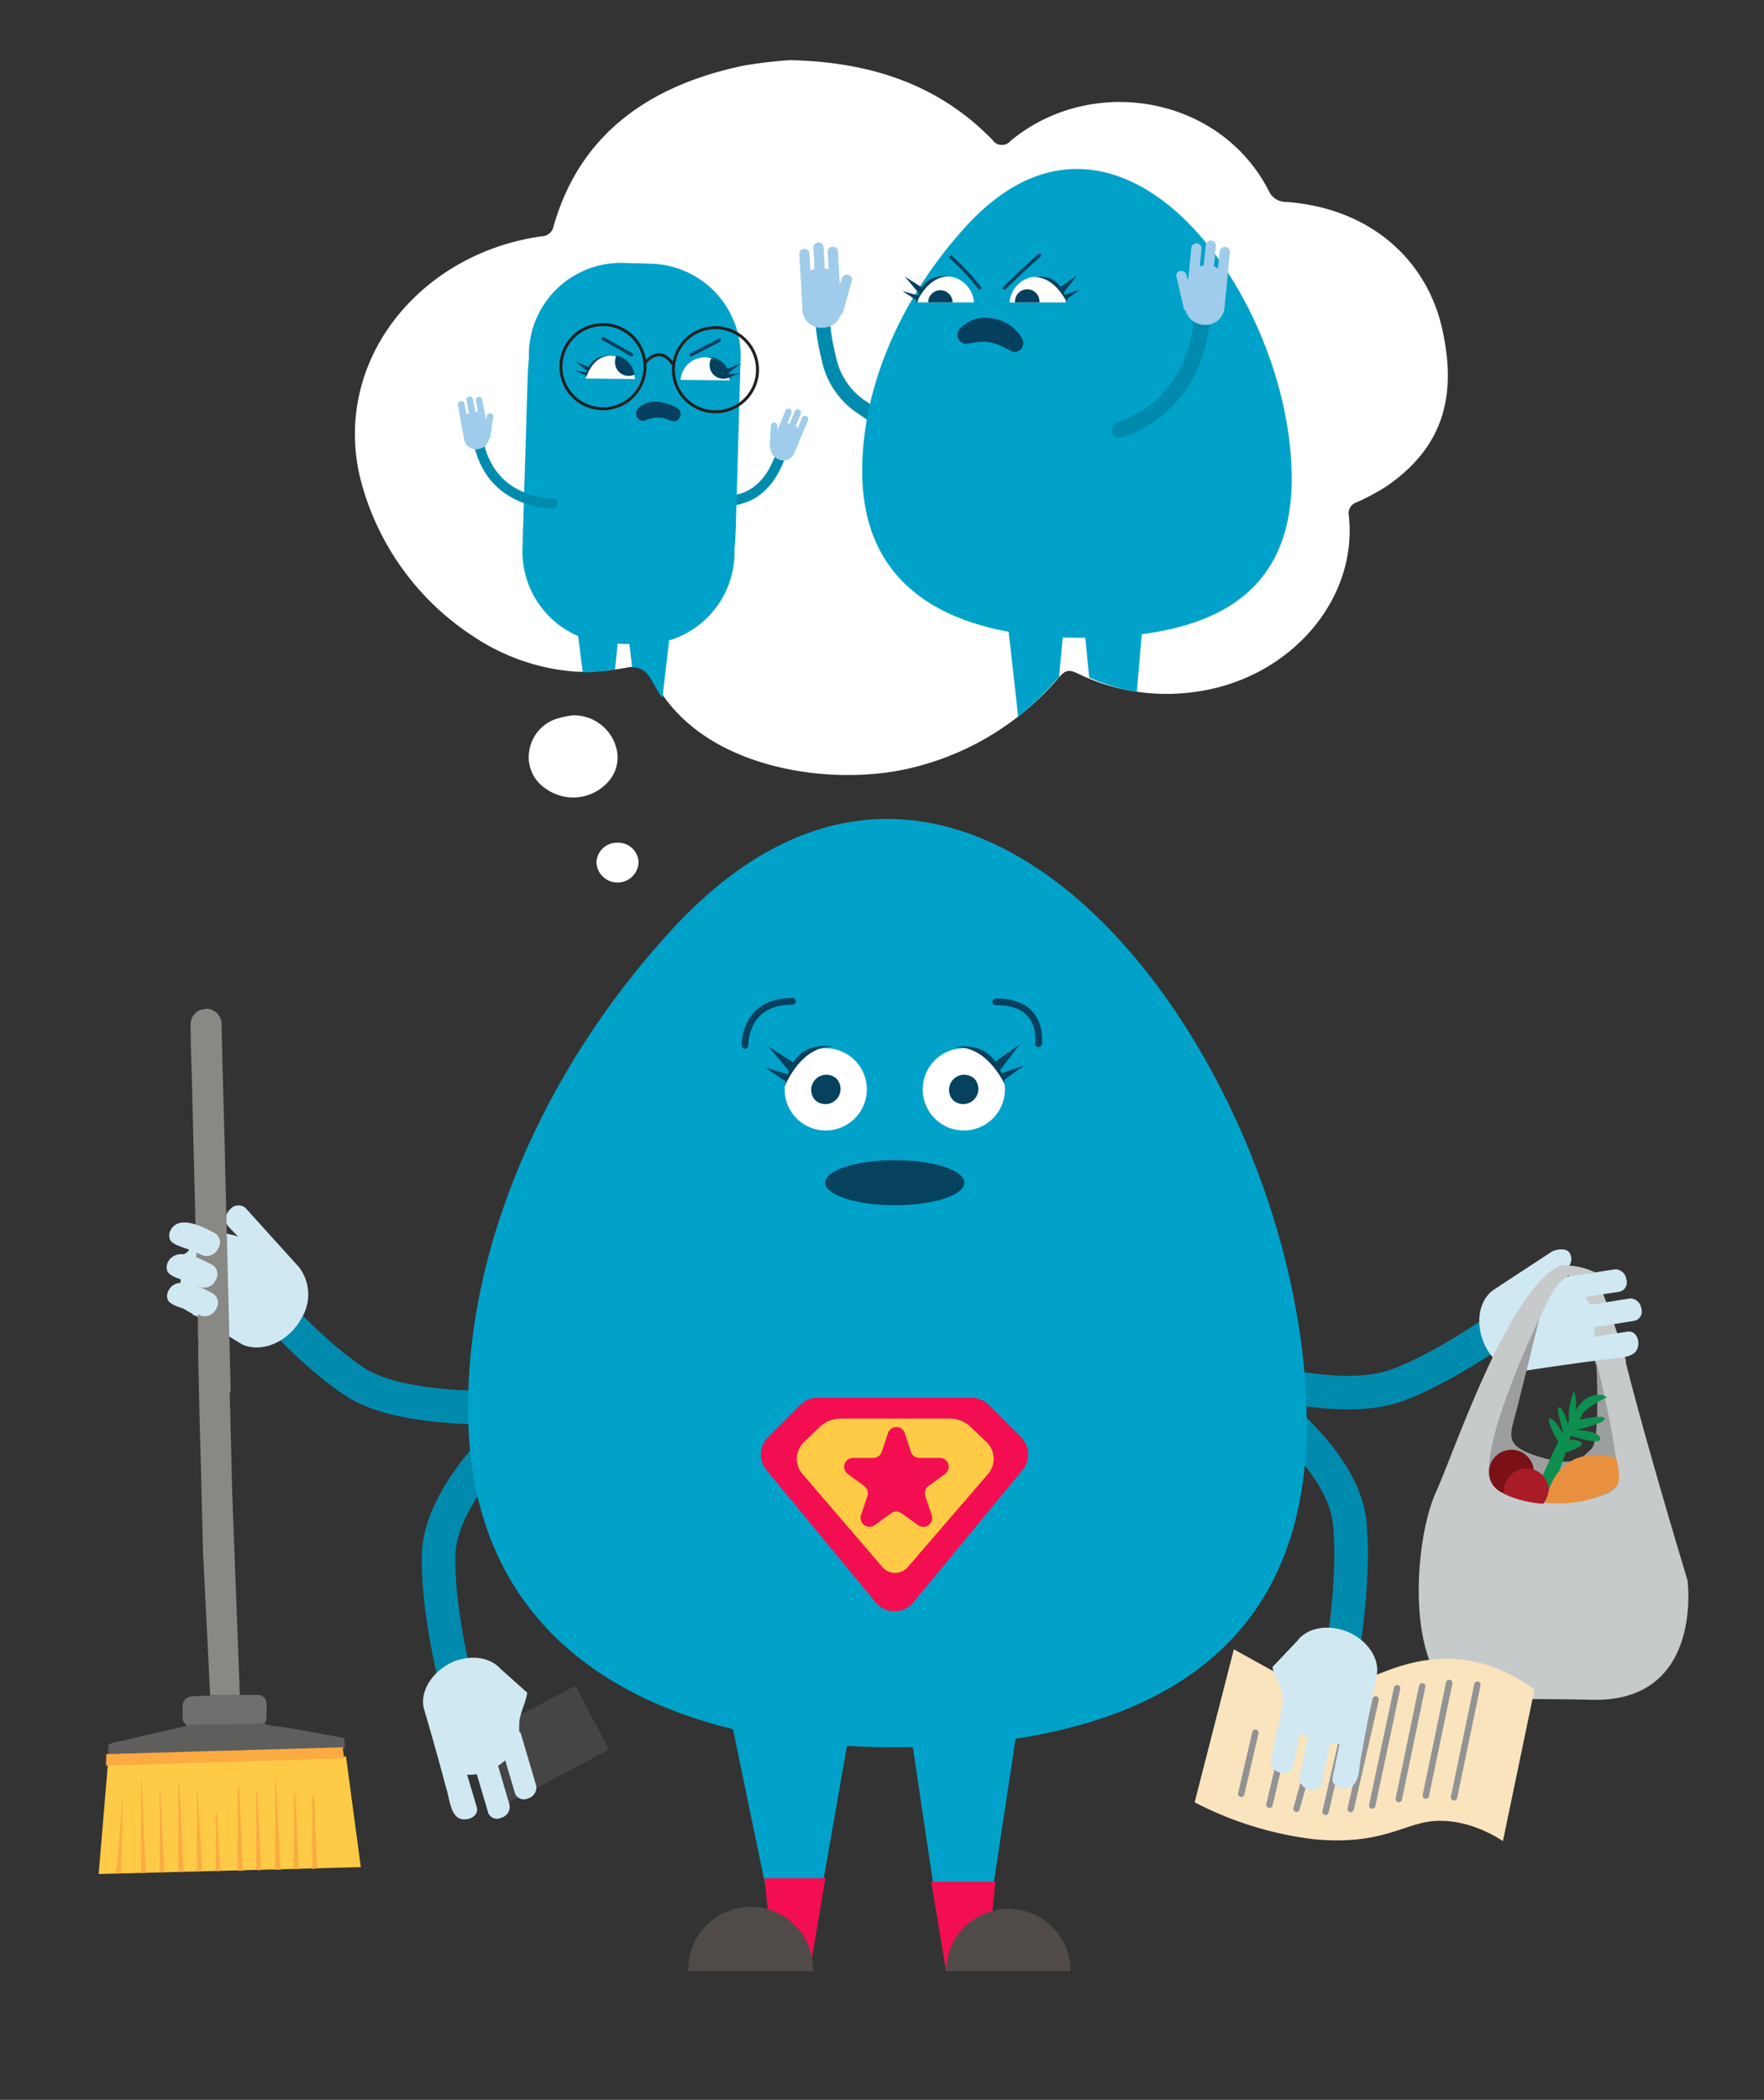 <svg id="Layer_1" data-name="Layer 1" xmlns="http://www.w3.org/2000/svg" viewBox="0 0 273.48 325.41"><rect x="0" y="0" width="273.48" height="325.41" fill="#333333" stroke="none"/><defs><style>.cls-1{fill:#fff;}.cls-2{fill:#00a2c9;}.cls-3{fill:#f30e51;}.cls-4{fill:#504b48;}.cls-5{fill:#c6cacb;}.cls-23,.cls-24,.cls-27,.cls-29,.cls-30,.cls-31,.cls-32,.cls-6{fill:none;stroke-linecap:round;stroke-miterlimit:10;}.cls-27,.cls-29,.cls-32,.cls-6{stroke:#008bae;}.cls-6{stroke-width:5.2px;}.cls-7{fill:#d0e8f1;}.cls-8{fill:#9c9e9f;}.cls-9{fill:#0d8f4f;}.cls-10{fill:#e9903f;}.cls-11{fill:#791117;}.cls-12{fill:#a91b26;}.cls-13{fill:#ffcb46;}.cls-14{fill:#6f6f70;}.cls-15{fill:#fbab42;}.cls-16{fill:#d5a845;}.cls-17{fill:#fcd770;}.cls-18{fill:#5e5e5c;}.cls-19{fill:#888885;}.cls-20{fill:#454546;}.cls-21{fill:#323333;}.cls-22{fill:#f9e4be;}.cls-23{stroke:#939393;stroke-width:0.99px;}.cls-24,.cls-30{stroke:#06405e;}.cls-24{stroke-width:1.04px;}.cls-25{fill:#06425e;}.cls-26{fill:#06405e;}.cls-27{stroke-width:2.27px;}.cls-28{fill:#9fccea;}.cls-29{stroke-width:1.56px;}.cls-30{stroke-width:0.52px;}.cls-31{stroke:#231f20;stroke-width:0.46px;}.cls-32{stroke-width:2.49px;}</style></defs><path class="cls-1" d="M88.76,110.86a6.8,6.8,0,0,1,6.93,5.72,5.65,5.65,0,0,1-1.6,4.79,7.27,7.27,0,0,1-9.46.86,5.81,5.81,0,0,1-2.58-5.85,6.21,6.21,0,0,1,4.54-5.08A15.44,15.44,0,0,1,88.76,110.86Z"/><path class="cls-1" d="M95.69,130.6A3.15,3.15,0,0,1,99,133.68a3.27,3.27,0,0,1-6.53,0A3.16,3.16,0,0,1,95.69,130.6Z"/><polyline class="cls-2" points="152.17 304.28 158.42 263.05 140.38 263.05 146.68 305.47 151.48 302.43"/><polyline class="cls-2" points="120.71 302.1 112.86 264.23 132.42 264.23 125.39 304.28 118.67 302.1"/><polygon class="cls-3" points="118.53 291.07 127.97 291.07 125.67 304.62 119.92 304.62 118.53 291.07"/><polygon class="cls-3" points="144.37 291.61 154.33 291.61 152.93 305.16 146.68 305.47 144.37 291.61"/><path class="cls-4" d="M106.72,305.47a9.66,9.66,0,1,1,19.31,0"/><path class="cls-4" d="M146.69,305.47a9.65,9.65,0,1,1,19.3,0"/><path class="cls-5" d="M252.1,210.93s-4-13.1-5.36-13.76a11.23,11.23,0,0,0-3.87-.65l5,16.34Z"/><path class="cls-6" d="M192.68,213.06s15,5,24.12,1.54S236.4,203,236.4,203"/><path class="cls-7" d="M231.57,199.88c-1.8,1.23-2.69,3.9-2,6.76.83,3.64,3.85,6.26,6.72,5.81s5.76-.86,8.65-1.26l4.54-.6c1.23-.16,2.75-.1,3.81-.85,1.25-.88.81-3.64-1-3.37l-5.19.81a8.14,8.14,0,0,0,.12-1.5l6.23-1a1.48,1.48,0,0,0,1-1.94,1.76,1.76,0,0,0-1.75-1.52l-6.23,1a8.54,8.54,0,0,0-.69-1.22l5.35-.83a1.49,1.49,0,0,0,1-1.94,1.74,1.74,0,0,0-1.75-1.52l-8.92,1.38a5.41,5.41,0,0,0-.9,0l2.39-1.58a1.79,1.79,0,0,0,.41-2.3c-.42-.87-2.14-.62-2.79-.23Z"/><path class="cls-6" d="M195.64,217.17s12.62,9.06,13.6,18.75-1.55,22.77-1.55,22.77"/><path class="cls-5" d="M261.62,244.9s-6.73-22.19-9.77-34.59a27.51,27.51,0,0,1-4.42.54c.63,4.9,2.51,11.42,2.52,11.73.07,3.12-9.29,6.81-15.22,1.49-4.68-4.21,5.92-23.74,5.92-23.74s2-3.55,4.3-2.8c.67-.62,1.64.22,2.34-.36a11.5,11.5,0,0,0-5.5-1.06c-8.09,4.16-16.11,28.33-19.21,35.23s-4.73,25.1,2.51,31.38c2,1.79-.16.2,21.71.7C264.19,263.84,261.62,244.9,261.62,244.9Z"/><path class="cls-8" d="M238.68,204.23s-8.53,17.8-7.8,24.26,18.26,4.6,19.58,2-3-19.66-3-19.66.72,12.32-.72,13.68-2.4,3-8.1,1.25-4.51-3.3-3.44-7.52S238.68,204.23,238.68,204.23Z"/><path class="cls-9" d="M240.29,219.83c.61,0,1.47,1.37,1.94,2.22l.09-.17c-.41-1.4-1.15-4.1-.54-3.77s1,1.6,1.25,2.47l.21-.36a10.27,10.27,0,0,1,.8-4.71l.23.94a7.26,7.26,0,0,1,0,2.13,6,6,0,0,1,1.77-1.93c2.25-1.05,3.06-.1,3.06-.1s-3.14,1.51-3.67,2.47l-.54,1s3.89-.88,3.9-.16-4.4,1.75-4.4,1.75,3.54.07,3.71,1.29-4.57-.41-4.57-.41l-.21.62a3.33,3.33,0,0,1,1.38.18c1.69.56-.81,1.45-2,1.83l-2.35,7.11-2.65-.41,1.36-2.91s1.12-2.63,2.54-5.46C240.88,222.23,239.62,219.82,240.29,219.83Z"/><path class="cls-10" d="M239.62,232.91s1-9.57,10.92-7c0,0,1.09,3.73-.08,4.57S245.86,233.45,239.62,232.91Z"/><path class="cls-11" d="M234.35,231.63a3.48,3.48,0,1,0-3.51-3.44A3.47,3.47,0,0,0,234.35,231.63Z"/><path class="cls-12" d="M240.13,230.83a3.48,3.48,0,0,0-6.95.07v.6a16.32,16.32,0,0,0,6.09,1.53A4.72,4.72,0,0,0,240.13,230.83Z"/><path class="cls-6" d="M82.88,217.93S63.14,219.54,55,214.14s-16.53-15.67-16.53-15.67"/><path class="cls-7" d="M30.23,203.84l7.3,4.5c3.08,1.41,7.21-.4,9.18-4a7,7,0,0,0-.33-7.94l-8.33-9.21a1.69,1.69,0,0,0-2.38.23.27.27,0,0,0-.07.08,1.92,1.92,0,0,0-.19,2.59l1.5,1.56a5.87,5.87,0,0,0-1-.3l-6.13-1.4c-.42.43-1-.57-1.18,0s-.08,1.41-.13,2.12c0,0,0,.06,0,.09v.06l1.65.74a9.44,9.44,0,0,0-1.1,1.09l-.76.49a47.1,47.1,0,0,0-.17,8,12.53,12.53,0,0,0,1.64,1,.38.38,0,0,1,.24.31"/><path class="cls-13" d="M16.72,273.42l-1.42,17,40.64-1.07-2.3-17.15Z"/><path class="cls-14" d="M28.31,266.19c0-.55,0-1.1,0-1.65,0-.08,0-.15,0-.23a1.49,1.49,0,0,1,1.54-1.43l2.12-.09,4.52-.05c.15,0,.17-.12.23-.21.16.21.39.14.6.14,1,0,1.62,0,2.59,0a1.31,1.31,0,0,1,1.39,1.21,15.11,15.11,0,0,1,0,2.33c-.05.67-.32,1.1-1,1.14a.73.73,0,0,0-.25,0,14.75,14.75,0,0,1-2.57.12c-1.7.07-3.41.08-5.1.11l-1.48,0c-.86,0-.48,0-1.32.05A1.5,1.5,0,0,1,28.31,266.19Z"/><path class="cls-15" d="M36.79,289.89a2.42,2.42,0,0,0,.07-.47c-.1-1.76,0-3.45,0-5.25s0-3.62,0-5.43a12.29,12.29,0,0,1,.06-2.1.25.25,0,0,1,.11.21,20.09,20.09,0,0,1,.12,2.19c.08,1.4.18,2.78.17,4.17,0,.78.12,1.55.16,2.32,0,1.28.1,2.56.14,3.85a.46.46,0,0,0,.35.47A3.17,3.17,0,0,1,36.79,289.89Z"/><path class="cls-15" d="M42.6,289.72a.66.66,0,0,0,.06-.2V284c0-1.15,0-2.4,0-3.46s0-2.14,0-3.21V275.5a.22.22,0,0,1,.14.26c0,1.18.1,2.35.15,3.53,0,1,.09,2,.15,3,.14,2.27.22,4.55.32,6.82,0,.28.06.51.37.58A3.36,3.36,0,0,1,42.6,289.72Z"/><path class="cls-15" d="M27.64,290.09c0-.62,0-1.24,0-1.85,0-2.14,0-4.27,0-6.41,0-1.45,0-2.87,0-4.32a1.68,1.68,0,0,1,.12-1,6.8,6.8,0,0,1,.11,1l.21,4.56.21,4.31c.06,1.22.06,2.45.18,3.68A1.38,1.38,0,0,1,27.64,290.09Z"/><path class="cls-15" d="M48.1,289.55c.11-.12.3-.15.3-.39,0-1.42,0-2.83,0-4.25s0-2.52,0-3.77c0-.91,0-1.83,0-2.74l.08-.14.23.1a1.39,1.39,0,0,0,.08.73,4.67,4.67,0,0,0,0,1.24c.06,1.46.07,2.84.17,4.39s.08,3.09.27,4.64c0,.12-.07.15-.13.21A2.12,2.12,0,0,1,48.1,289.55Z"/><path class="cls-15" d="M45.57,289.66c-.1-1,0-2,0-3v-4.11c0-1.34,0-2.69,0-4,0-.22-.13-.49.11-.71a.46.46,0,0,1,.1.34c.1,2,.19,4,.3,5.93.06,1.26.15,2.53.18,3.8a9.51,9.51,0,0,1,0,1.77Z"/><path class="cls-15" d="M30.39,290a4.07,4.07,0,0,0,.14-1.83c0-.87,0-1.72,0-2.56,0-2.17.06-4.33,0-6.5,0-.12,0-.26.13-.35.18.28.08.62.1.93.08,1.51.19,3,.27,4.51.1,1.79.19,3.59.27,5.38,0,.15,0,.32.18.39A2.74,2.74,0,0,1,30.39,290Z"/><path class="cls-15" d="M39.81,289.79s-.08-.09-.08-.14v-5.34c0-1.15,0-2.29,0-3.44,0-1,0-1.95,0-2.93,0-.11,0-.2.16-.25l.12,2.14.26,5.71c.06,1.27.12,2.55.17,3.82,0,.18,0,.32.19.39A1.38,1.38,0,0,1,39.81,289.79Z"/><path class="cls-15" d="M33.61,281.28a2.93,2.93,0,0,1,.09,1.07q.22,3.78.46,7.57a.74.74,0,0,1-.63,0c-.13-.09-.1-.22-.1-.35,0-1,.06-2.05,0-3.08-.05-1.5.11-3,0-4.5a1.13,1.13,0,0,1,.13-.78Z"/><path class="cls-15" d="M21.86,287.45c0-2.05,0-4.09,0-6.14,0-1.67,0-3.35,0-5,0-.16-.15-.35,0-.51a.73.73,0,0,1,.13.43c.07,1.66.13,3.28.2,4.86s.14,3.16.22,4.74.16,2.89.23,4.33a.61.61,0,0,1-.8-.06C21.92,289.2,21.86,288.34,21.86,287.45Z"/><path class="cls-15" d="M24.76,289.87v-5c0-1.66,0-3.31,0-5a14,14,0,0,1,0-2.24,4.35,4.35,0,0,1,.17,1.48c.14,2.68.3,5.35.41,8a23.57,23.57,0,0,1,.08,2.91.57.57,0,0,1-.71,0A1.41,1.41,0,0,0,24.76,289.87Z"/><path class="cls-15" d="M18.24,288.1c.16-1.44.23-2.88.34-4.31.13-1.71.25-3.42.38-5.13,0-.11-.06-.26.1-.33.09.1,0,.22,0,.33,0,1.06-.1,2.11-.09,3.17,0,1.45-.09,2.94-.1,4.42,0,1.06-.08,2.12-.1,3.18,0,.26-.13.55.12.76-.31.29-.65.16-1,.07A8.33,8.33,0,0,0,18.24,288.1Z"/><path class="cls-16" d="M30.67,278.09c-.22-.15-.14-.34-.05-.52A.78.78,0,0,1,30.67,278.09Z"/><path class="cls-16" d="M30.58,278.64a.57.57,0,0,1,.09-.55C30.67,278.27,30.8,278.44,30.58,278.64Z"/><path class="cls-16" d="M33.6,281.25c-.15-.11-.17-.23,0-.43A.54.54,0,0,1,33.6,281.25Z"/><path class="cls-16" d="M24.81,277.63a.46.46,0,0,1,0-.38C24.93,277.37,24.89,277.5,24.81,277.63Z"/><path class="cls-16" d="M33.59,280.67s-.08,0-.08,0,0-.06,0-.07.08,0,.08,0S33.6,280.66,33.59,280.67Z"/><path class="cls-15" d="M19,278.1s0,0,0,0l0,0,0,0Z"/><path class="cls-17" d="M48.36,271.71c-.37-.09-.61.11-.88.21-.54.22-.77.15-.95-.39.09-.1.21-.33.33-.11s.36.18.56.1.55-.12.57-.31c0-.46.21-.35.43-.16s.19,0,.29,0,.18.11.2.23C48.64,271.33,48.58,271.78,48.36,271.71Z"/><path class="cls-15" d="M30.47,292.86s-.13,0-.09-.13,0,0,0,0,.07.09.06.15Z"/><path class="cls-18" d="M16.79,270.66a9.51,9.51,0,0,0,.06,1.41c.07-.09.11-.27.22-.24.35.09.65-.15,1-.11a3.59,3.59,0,0,0,1.45.08,6,6,0,0,1,1.79-.09c.64,0,1.29,0,1.92,0,1.15,0,2.3-.07,3.44-.15.18,0,.38-.12.53-.06.47.21.95,0,1.42,0a19,19,0,0,0,2.39-.07c.68-.07,1.4.07,2.08,0,1,0,2-.19,3.06-.16a8.38,8.38,0,0,1,2.29.05h.08c.33-.29,1-.09,1.38-.08.55,0,1.11,0,1.66-.06l1.65-.08a6.14,6.14,0,0,1,2.45.19c.35.12.82.3,1.09,0l.12.09a.8.8,0,0,0,1.09-.27c0-.1.09-.21.19-.23h.1a1,1,0,0,1,.77.4c.37-.2.81-.25,1.16-.46a.11.11,0,0,1,.12,0c.33.34.76.18,1.12.14a3.45,3.45,0,0,0,1.1-.08.72.72,0,0,1,.89.26c.11-.52-.06-1.05,0-1.57,0-.2-.19-.25-.34-.28-2.4-.4-4.78-.91-7.18-1.31-.91-.16-1.81-.3-2.72-.44a6.32,6.32,0,0,1-2.33-.5,1.18,1.18,0,0,0-.25,0,14.75,14.75,0,0,1-2.57.12c-1.71.07-3.41.09-5.1.11l-1.48,0-2.53.06c-.22.31-.59.25-.88.33-2.24.56-4.51,1-6.76,1.56l-2.61.63a7.93,7.93,0,0,0-1.6.38C16.88,270.42,16.74,270.56,16.79,270.66Z"/><path class="cls-19" d="M31.78,156.37a2.37,2.37,0,0,0-2.23,2.51c0,2.72.12,5.45.19,8.17q.14,5.25.26,10.52l.37,14.52.32,12.77,0,0h0V205a2.22,2.22,0,0,0,.37-.09,2.49,2.49,0,0,1-.37.09c0,.22-.07.45,0,.67v.1a.15.15,0,0,0,0,.22,17.65,17.65,0,0,0,.06,2.06v.29c.23,0,.4,0,.38-.3a.33.33,0,0,1,0-.19.33.33,0,0,0,0,.19c0,.29-.15.34-.38.3a1.43,1.43,0,0,0,0,.71.11.11,0,0,0,0,.08.37.37,0,0,0,.12.13.26.26,0,0,0,.27,0,2.2,2.2,0,0,1,.39-.17,3.29,3.29,0,0,0-.39.17.26.26,0,0,1-.27,0,.5.5,0,0,1-.12-.13,10.69,10.69,0,0,0,0,1.6c0,.2-.09.42,0,.62.05,1.93.09,3.91.13,5.87.09,3.82.2,7.64.3,11.45s.19,7.8.29,11.71c0,.12,1.12,22.22,1.11,22.35l1.51,0c.16,0,3,0,3.08-.09-.08-3.31-1.1-28.77-1.19-32.09-.09-3.47-.17-6.95-.26-10.43,0-1.27-.07-2.55-.12-3.82a.43.43,0,0,0,0-.41c-.27-.15-.46,0-.72.12s-.52.2-.78.3L35,216c.22-.08.45-.27.72-.12a20.13,20.13,0,0,0,0-2.33q-.27-10.5-.52-21-.2-7.43-.36-14.86l-.33-12-.17-7v0a2.39,2.39,0,0,0-2.42-2.37Zm.37,51.85,0,.06a.14.14,0,0,0,0-.07,0,0,0,0,0,0-.05v.05Zm-.39.87a.15.15,0,0,1,.13,0,.22.22,0,0,0-.14,0Zm.11.55,0,0Zm-.7,1.28-.06-.06Zm0-.43,0,0Zm1.12-.16a1.06,1.06,0,0,1-.09.25.62.62,0,0,0,.09-.26.5.5,0,0,0,0-.24.5.5,0,0,1,0,.24ZM33,215.9a.07.07,0,0,0,.08,0,.06.06,0,0,1-.08,0,.18.18,0,0,1-.1-.07.18.18,0,0,0,.1.07Zm.14-.13a.6.6,0,0,1,.08-.16.59.59,0,0,0-.08.16l0,.07A.17.17,0,0,1,33.16,215.77Zm.07-.19c.08-.18.15-.34.24-.51l.06-.22a1.8,1.8,0,0,1-.06.22l-.22.51Zm.31-.8a.22.22,0,0,1,.13-.1.19.19,0,0,0-.12.11Zm.2-.1a.5.5,0,0,1,.34.23.53.53,0,0,0-.33-.22Zm.57,1.2a.77.77,0,0,1-.07.16.91.91,0,0,0,.07-.14Zm-.12.26,0,0a.07.07,0,0,0,0,.06v-.06Zm.7.58a.24.24,0,0,0,0,.08.17.17,0,0,1,0-.07Zm.1.26.07.14Zm.11.24a1.35,1.35,0,0,1,0,.29,2.19,2.19,0,0,0,0-.27l0,0,0,0Zm0,.52A.5.5,0,0,1,35,218a.47.47,0,0,0,.09-.22Zm-1.77-.82c.1-.16.11-.27,0-.32.12.06.11.17,0,.33a.88.88,0,0,0-.13.83,1.12,1.12,0,0,0,.16.28l.08.09-.08-.09a1,1,0,0,1-.16-.28.88.88,0,0,1,.13-.83Zm-.89-1.29v.1a1.61,1.61,0,0,0,.17.43,1.61,1.61,0,0,1-.17-.43Zm0-.18v0Zm0,0,0-.07a.3.3,0,0,0,0,.08Zm0-.08a.34.34,0,0,1,.18-.13l.13,0,0,.41,0-.41-.13,0a.33.33,0,0,0-.19.14ZM31,210.69v0a.11.11,0,0,0,0,0Zm.67-1.57.1,0ZM31,207.5a1.86,1.86,0,0,0,.1-.25,1.86,1.86,0,0,1-.1.25Zm-.19.31v0Zm.31-1a1.51,1.51,0,0,0-.14-.35,1.2,1.2,0,0,1,.13.36Zm.24-1.88a.33.33,0,0,0-.27,0c.09,0,.2-.07.26,0Z"/><path class="cls-15" d="M53.35,272.49l-36.92,1.12.05-1.78,36.64-1.05Z"/><path class="cls-7" d="M26.52,190.52a2.12,2.12,0,0,1,.58-.65c1.64-1.17,4.52.36,6.09,1.16l.12.07a1.69,1.69,0,0,1,.55,2.32,2,2,0,0,1-2.34,1.16l-2.18-.91c-.81-.34-2.62-.73-3-1.6A1.78,1.78,0,0,1,26.52,190.52Z"/><path class="cls-7" d="M26.12,195.44a2,2,0,0,1,.59-.65c1.63-1.18,4.51.35,6.08,1.16l.12.06a1.7,1.7,0,0,1,.55,2.33,2,2,0,0,1-2.34,1.15l-2.18-.91c-.81-.34-2.61-.72-3-1.59A1.77,1.77,0,0,1,26.12,195.44Z"/><path class="cls-7" d="M26.21,199.86a2,2,0,0,1,.58-.65c1.64-1.17,4.51.36,6.09,1.16l.11.07a1.68,1.68,0,0,1,.56,2.32,2,2,0,0,1-2.34,1.16L29,203c-.81-.33-2.62-.72-3-1.59A1.77,1.77,0,0,1,26.21,199.86Z"/><path class="cls-6" d="M71.4,263.56S67.79,250.75,68,241s12-19.82,12-19.82"/><path class="cls-20" d="M88.39,273.58a1.31,1.31,0,0,0,1.84-.13,1.25,1.25,0,1,0-1.84.13Z"/><path class="cls-21" d="M73.71,281.81l-5-9.43a1.92,1.92,0,0,1,.8-2.6l18.78-10a1.93,1.93,0,0,1,2.61.8l5,9.43a1.92,1.92,0,0,1-.8,2.6l-18.78,10A1.93,1.93,0,0,1,73.71,281.81Z"/><path class="cls-20" d="M77.9,279.37l-4.83-9.09a.44.44,0,0,1,.18-.59l15.56-8.24a.43.43,0,0,1,.59.18l4.84,9.09a.45.45,0,0,1-.19.6L78.5,279.56A.45.45,0,0,1,77.9,279.37Z"/><path class="cls-7" d="M65.76,264.92c.83,2.8,1.62,5.61,2.4,8.42l1.2,4.43c.32,1.2.47,2.72,1.35,3.67,1,1.12,3.71.31,3.2-1.41l-1.49-5a6.93,6.93,0,0,0,1.5-.08L75.71,281a1.47,1.47,0,0,0,2,.7A1.75,1.75,0,0,0,79,279.7l-1.78-6.05a8.57,8.57,0,0,0,1.11-.85l1.54,5.2a1.48,1.48,0,0,0,2,.7,1.76,1.76,0,0,0,1.27-1.94l-2.43-8.23a.38.38,0,0,1-.21-.32,8.42,8.42,0,0,1,0-.87l0-.14,0,0c0-1.55,1.06-3.36,1.23-4.89l-4.22-3.77c-1.46-1.61-4.22-2.14-7-1.11C67.12,258.79,64.94,262.14,65.76,264.92Z"/><path class="cls-22" d="M237.9,261.81,233,285.33s-5-3.62-10.86-3.1c-4.52.4-8.13,3.79-18.45,2.8a54.2,54.2,0,0,1-18.48-5.72l6.08-23.71,8,4.43s6,2.51,10.76.88S225.13,252.63,237.9,261.81Z"/><path class="cls-23" d="M192.43,278l2.2-9.48"/><path class="cls-23" d="M196.81,279.68l3.91-16.61"/><path class="cls-23" d="M201,280.32l4.39-15.66"/><path class="cls-23" d="M205.5,280.79,209,265.62"/><path class="cls-23" d="M209.4,280.36l3.88-17"/><path class="cls-23" d="M212.74,279.81l3.86-18.18"/><path class="cls-23" d="M216.86,278.81l3.63-17.47"/><path class="cls-23" d="M221.05,278.27l3.63-17.47"/><path class="cls-23" d="M225.42,278.54l3.63-17.47"/><path class="cls-7" d="M208,252.56c-2.82-.8-5.53-.05-6.84,1.69l-3.89,4.1c.29,1.52,1.47,3.23,1.63,4.77l0,0a.71.71,0,0,1,0,.14,8.46,8.46,0,0,1,.05.87.37.37,0,0,1-.18.34l-1.74,8.4a1.77,1.77,0,0,0,1.43,1.83,1.48,1.48,0,0,0,2-.87l1.1-5.31a8.53,8.53,0,0,0,1.19.75l-1.28,6.18a1.77,1.77,0,0,0,1.43,1.84,1.48,1.48,0,0,0,2-.87l1.28-6.18a8.28,8.28,0,0,0,1.5,0l-1.07,5.15c-.36,1.76,2.36,2.34,3.31,1.14.8-1,.82-2.54,1-3.77.27-1.51.55-3,.83-4.51.54-2.87,1.09-5.73,1.68-8.59S211.55,253.58,208,252.56Z"/><path class="cls-2" d="M72.56,218.3c0-28,13.91-55.18,31.91-74.57,46.42-50,98.1,22.19,98.1,76.89,0,40.37-32,50.16-63.94,50.16S72.56,258.68,72.56,218.3Z"/><path class="cls-24" d="M115.5,162s-.23-6.85,7.35-6.82"/><path class="cls-24" d="M161,161.75s1-6.58-6.62-6.49"/><path class="cls-25" d="M138.72,186.78c6,0,10.79-1.56,10.79-3.5s-4.83-3.49-10.79-3.49-10.79,1.56-10.79,3.49S132.77,186.78,138.72,186.78Z"/><path class="cls-1" d="M128,175.19a6.37,6.37,0,1,0-6.35-6.36A6.35,6.35,0,0,0,128,175.19Z"/><path class="cls-25" d="M126.38,170.49a2.35,2.35,0,0,0,3.32-3.32A2.35,2.35,0,0,0,126.38,170.49Z"/><path class="cls-1" d="M149.41,175.19a6.37,6.37,0,1,0-6.35-6.36A6.35,6.35,0,0,0,149.41,175.19Z"/><path class="cls-25" d="M147.75,170.49a2.35,2.35,0,0,0,3.32-3.32A2.35,2.35,0,0,0,147.75,170.49Z"/><path class="cls-26" d="M123,164.65l-3.89-2.48,3.2,3.8c-.08.18-.14.35-.2.51l-3.54-1.06,3.21,2.15c-.12.51-.17.84-.17.84,3-6.51,6.92-6.3,8.05-6.25C126,161.73,124.08,162.86,123,164.65Z"/><path class="cls-26" d="M154.3,164.52l3.77-2.65-3,3.94c.08.17.15.34.22.5l3.49-1.21-3.11,2.28c.14.5.2.83.2.83-3.27-6.37-7.19-6-8.31-5.88C151.08,161.73,153.09,162.78,154.3,164.52Z"/><path class="cls-3" d="M150.68,216.6H126.77a3.81,3.81,0,0,0-2.69,1.11l-5,5a3.8,3.8,0,0,0-.25,5.11l16.92,20.5a3.79,3.79,0,0,0,5.86,0l16.92-20.5a3.81,3.81,0,0,0-.24-5.11l-5-5A3.82,3.82,0,0,0,150.68,216.6Z"/><path class="cls-13" d="M147.21,219.84H130.34a4.63,4.63,0,0,0-3.23,1.29l-2.23,2.13a3.64,3.64,0,0,0-.29,5.38l12.22,14.21a2.58,2.58,0,0,0,3.93,0L153,228.64a3.65,3.65,0,0,0-.29-5.38l-2.23-2.13A4.63,4.63,0,0,0,147.21,219.84Z"/><path class="cls-3" d="M140.23,222l1,3a1.37,1.37,0,0,0,1.3.94h3.17a1.37,1.37,0,0,1,.8,2.49l-2.55,1.86a1.39,1.39,0,0,0-.5,1.54l1,3a1.37,1.37,0,0,1-2.11,1.53l-2.57-1.85a1.37,1.37,0,0,0-1.61,0l-2.56,1.85a1.38,1.38,0,0,1-2.12-1.53l1-3a1.37,1.37,0,0,0-.5-1.54l-2.55-1.86a1.38,1.38,0,0,1,.81-2.49h3.16a1.37,1.37,0,0,0,1.3-.94l1-3A1.37,1.37,0,0,1,140.23,222Z"/><path class="cls-1" d="M122.51,9.32c13.1.3,23.34,4.13,31.35,12.35a1.76,1.76,0,0,0,2.83.15c12.55-10.39,32.44-7,40,7.73a2.88,2.88,0,0,0,2.73,1.74c13.32,1,21.89,9.25,24.2,19.8,2.22,10.12.29,18.17-8.75,24.33a35.88,35.88,0,0,1-4.59,2.45,1.74,1.74,0,0,0-1.18,1.92c1.51,13.32-9.38,25.67-24.18,27.48a31.46,31.46,0,0,1-17.8-2.88c-1.41-.68-1.93-.56-2.93.57a43.13,43.13,0,0,1-24.79,14.45c-12.18,2.23-29-.71-36.54-11.55-1.9-2.74-2-5-5.5-4.44a35.6,35.6,0,0,1-8.24.66,32.78,32.78,0,0,1-15.39-5.23,41.31,41.31,0,0,1-18-25.23c-4-18,9.48-34.38,28.25-37a1.89,1.89,0,0,0,1.82-1.47c3.93-13.92,14.3-21.84,29.59-25A68.84,68.84,0,0,1,122.51,9.32Z"/><path class="cls-27" d="M140.79,68.1s-3.94-2.79-7.54-5.23a11.92,11.92,0,0,1-4.68-7c-.75-3.06-1.4-6.69-.72-8"/><path class="cls-28" d="M123.91,39.3a.8.8,0,0,1,1.58-.09l.15,2.73a3.61,3.61,0,0,1,.64-.27l-.17-3.27a.79.79,0,0,1,1.58-.08l.18,3.26a3,3,0,0,1,.6.18L128.32,39a.8.8,0,0,1,1.59-.09l.25,4.69a2.11,2.11,0,0,1,.08.45l.26-.91a.8.8,0,0,1,1-.53h0a.72.72,0,0,1,.58.86l-1.37,4.88a.73.73,0,0,1-.35.44,3,3,0,0,1-2.76,2,2.91,2.91,0,0,1-3.18-2.56l-.2-3.71v-.12Z"/><path class="cls-2" d="M133.67,73c0-14.34,7.12-28.26,16.35-38.2,23.77-25.61,50.24,11.37,50.24,39.39,0,20.67-16.37,24.65-32.75,24.65S133.67,93.63,133.67,73Z"/><path class="cls-29" d="M121.32,69.62c-3.59,12.17-13.75,6.81-13.75,6.81"/><path class="cls-2" d="M101,40.87l-4.3-.12A14.26,14.26,0,0,0,82,54.61l0,1c-.11,1-.17,2-.2,3L81,85.06A14.28,14.28,0,0,0,94.88,99.73l4.31.13A14.29,14.29,0,0,0,113.87,86l0-1c.11-1,.17-2,.2-3l.75-26.48A14.27,14.27,0,0,0,101,40.87Z"/><path class="cls-26" d="M99.77,65.23a1.14,1.14,0,0,1-.61-2.12,3.45,3.45,0,0,1,2.51-.87,7.4,7.4,0,0,1,3.46,1.07,1.14,1.14,0,0,1-.77,2l-.93-.33a4.34,4.34,0,0,0-2.69-.08Z"/><path class="cls-30" d="M93.48,52.46S95.55,53.6,97.93,55"/><path class="cls-30" d="M111.53,52.73,107.12,55"/><path class="cls-31" d="M100,57a6.52,6.52,0,1,1-6.34-6.69A6.51,6.51,0,0,1,100,57Z"/><path class="cls-31" d="M117.44,57.46a6.52,6.52,0,1,1-6.34-6.68A6.53,6.53,0,0,1,117.44,57.46Z"/><path class="cls-31" d="M100,56.22s2.2-2.88,4.24.12"/><path class="cls-1" d="M105.51,58.87a3.81,3.81,0,0,1,7.6.08"/><path class="cls-1" d="M90.8,58.66a3.83,3.83,0,0,1,7.64.08"/><path class="cls-26" d="M91.21,56.86l-2-.84L91,57.47l-.06.23-1.77-.24,1.69.73a3.17,3.17,0,0,0,0,.37c1-3,2.89-3.37,3.43-3.42a3.14,3.14,0,0,0-3,1.72"/><path class="cls-26" d="M114.8,57.79,113,58a2,2,0,0,0,0-.24l1.83-1.41-2.06.79a3.15,3.15,0,0,0-3-1.78c.54.06,2.44.48,3.35,3.5a2.6,2.6,0,0,0,0-.37Z"/><path class="cls-1" d="M151,46.87a4.36,4.36,0,0,0-8.7,0"/><path class="cls-26" d="M147.68,46.87a1.89,1.89,0,1,0-3.78,0"/><path class="cls-1" d="M156.51,46.87a4.39,4.39,0,0,1,8.75,0"/><path class="cls-26" d="M161.15,46.87a1.9,1.9,0,1,0-3.79,0"/><path class="cls-26" d="M157.14,54.55a1.39,1.39,0,0,0,1.28-2.14,6.35,6.35,0,0,0-5-3.11,5.23,5.23,0,0,0-4.66,1.7,1.4,1.4,0,0,0,1,2.29l1.72-.26a6.36,6.36,0,0,1,3.6.53Z"/><path class="cls-26" d="M95.6,55.09a2.16,2.16,0,0,0,.25,2.42,2.13,2.13,0,0,0,2.53.54A3.66,3.66,0,0,0,95.6,55.09Z"/><path class="cls-26" d="M110.27,55.53a2.16,2.16,0,0,0,.25,2.42,2.13,2.13,0,0,0,2.53.54A3.66,3.66,0,0,0,110.27,55.53Z"/><path class="cls-32" d="M186.42,46s1.5,15.53-12.81,20.63"/><path class="cls-29" d="M74.08,68c1.79,10.27,11.6,10,11.6,10"/><path class="cls-28" d="M71,62.73a.51.51,0,0,1,1-.19l.33,1.69a2,2,0,0,1,.38-.22l-.4-2a.51.51,0,0,1,1-.19l.4,2a1.74,1.74,0,0,1,.39,0l-.34-1.75a.48.48,0,0,1,.41-.54.49.49,0,0,1,.58.35l.56,2.92a1.31,1.31,0,0,1,.09.28l.08-.6a.53.53,0,0,1,.56-.42h0a.46.46,0,0,1,.44.5L76,67.78a.48.48,0,0,1-.19.31,1.9,1.9,0,0,1-1.55,1.47A1.84,1.84,0,0,1,72,68.23l-.45-2.31a.09.09,0,0,0,0,0v0Z"/><path class="cls-28" d="M125.28,65.09a.47.47,0,0,0-.29-.61.49.49,0,0,0-.64.23l-.65,1.6a2.35,2.35,0,0,0-.33-.3l.79-1.91a.49.49,0,0,0-.29-.61.47.47,0,0,0-.64.22l-.79,1.92a1.79,1.79,0,0,0-.4,0l.68-1.65a.48.48,0,0,0-.29-.61.49.49,0,0,0-.64.23l-1.13,2.74a1.3,1.3,0,0,0-.14.26l0-.6a.52.52,0,0,0-.46-.52h0a.46.46,0,0,0-.53.4l-.2,3.2a.45.45,0,0,0,.12.33,1.93,1.93,0,0,0,1.23,1.76,1.84,1.84,0,0,0,2.44-.87l.9-2.18a.43.43,0,0,0,0,0s0,0,0,0Z"/><path class="cls-28" d="M190.68,39.05a.8.8,0,0,0-1.58-.16l-.28,2.71a3.05,3.05,0,0,0-.63-.3l.33-3.25a.8.8,0,0,0-1.58-.16l-.33,3.25a3.2,3.2,0,0,0-.61.15l.29-2.8a.8.8,0,0,0-1.58-.16L184.24,43a2.46,2.46,0,0,0-.11.45l-.21-.92A.8.8,0,0,0,183,42h0a.71.71,0,0,0-.62.83l1.14,4.94a.69.69,0,0,0,.33.45,3,3,0,0,0,2.66,2.1,2.91,2.91,0,0,0,3.3-2.42l.37-3.7v-.07a.08.08,0,0,0,0,0Z"/><path class="cls-30" d="M151.89,44.64a34.15,34.15,0,0,0-4.45-4.76"/><path class="cls-30" d="M161.17,39.55s-1.63,1.39-5.47,5.09"/><path class="cls-2" d="M157.85,111.08a48.76,48.76,0,0,0,5.77-5.56,4.91,4.91,0,0,1,.56-.56l.71-7.53-8.68-1.05Z"/><path class="cls-2" d="M168.86,105a31.12,31.12,0,0,0,7.39,2.23l.95-11.17-9.16.53Z"/><path class="cls-2" d="M98,103.42c2.59,0,2.82,2.06,4.53,4.52l.17.24,1.56-13.51-7,2.34Z"/><path class="cls-2" d="M90.35,104.2a35.33,35.33,0,0,0,5-.44L96,97.32l-6.54-.06Z"/><path class="cls-26" d="M142.93,44.55l-2.66-1.7,2.19,2.6c-.05.12-.09.24-.14.35l-2.42-.72,2.2,1.47a5,5,0,0,0-.12.57c2.05-4.46,4.75-4.32,5.52-4.28C145.05,42.54,143.71,43.32,142.93,44.55Z"/><path class="cls-26" d="M164.43,44.46,167,42.64l-2.08,2.7a3.23,3.23,0,0,1,.15.34l2.4-.83-2.14,1.57a5.71,5.71,0,0,1,.14.57c-2.24-4.37-4.93-4.11-5.7-4C162.22,42.55,163.6,43.26,164.43,44.46Z"/></svg>